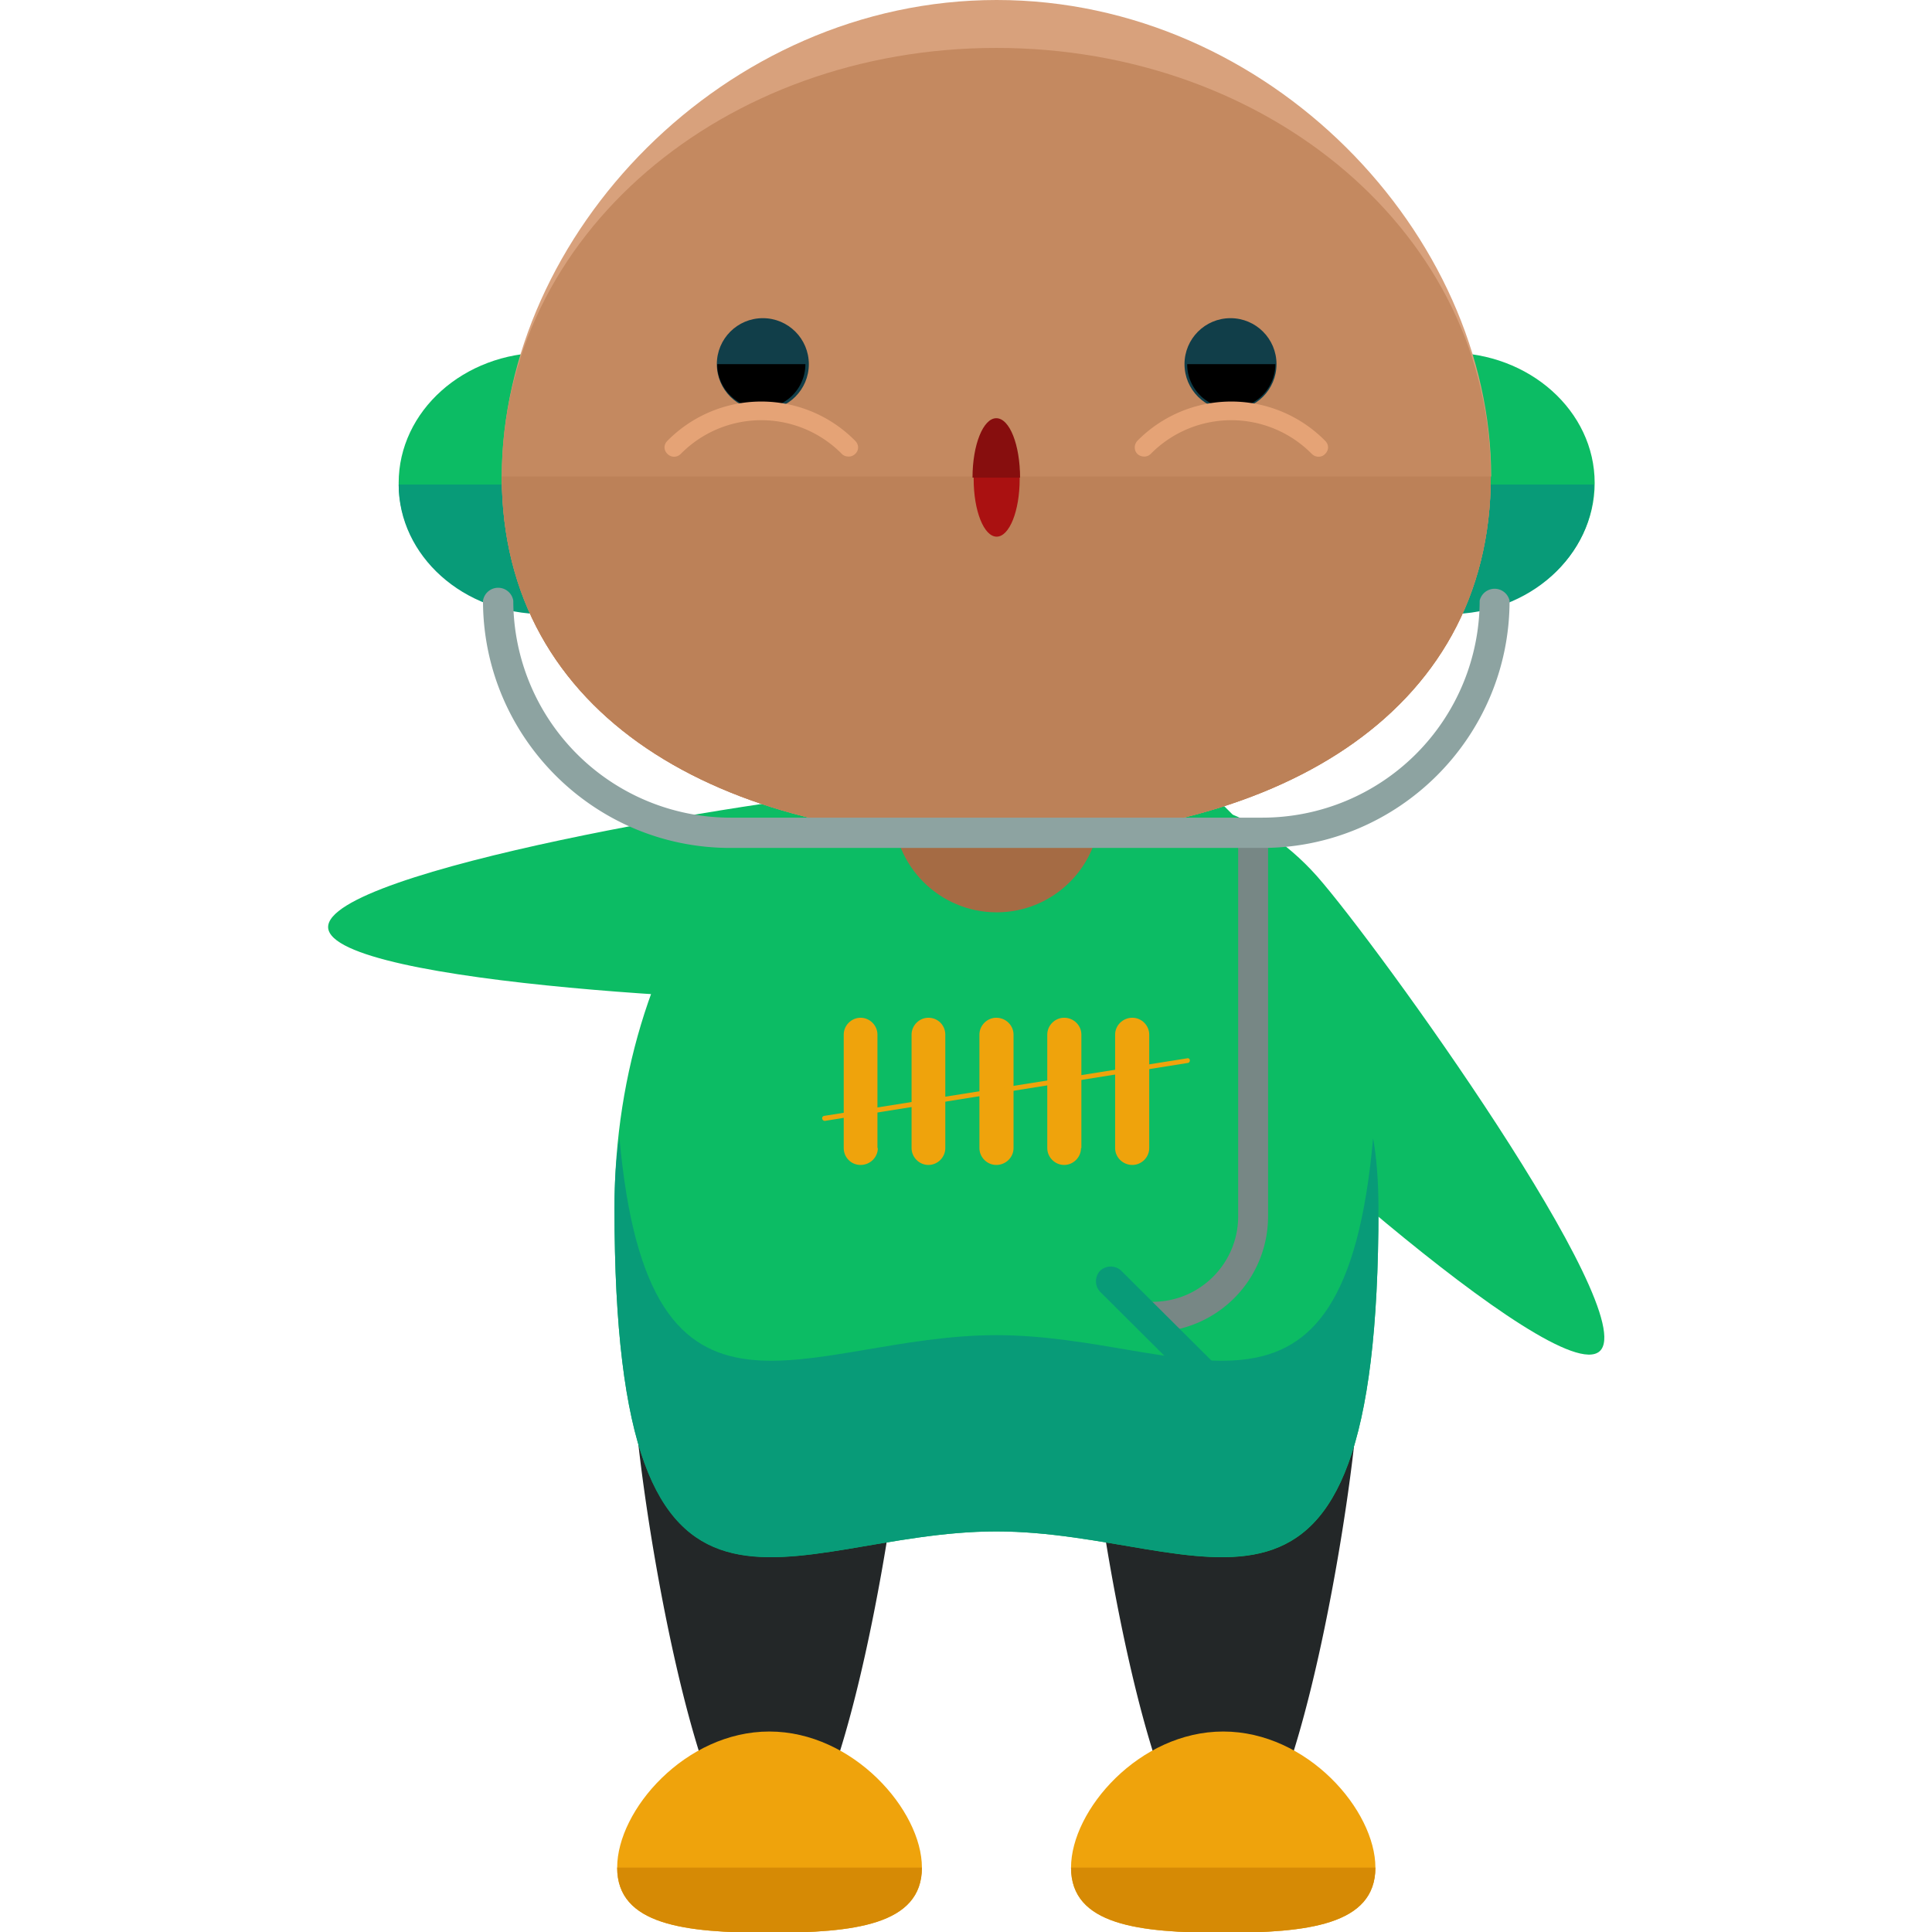 <svg xmlns="http://www.w3.org/2000/svg" viewBox="0 0 504 504">
    <ellipse cx="142" cy="126" fill="#0cbc64" rx="38" ry="34"/>
    <path fill="#089b78" d="M179.5 126.4c0 18.6-16.9 33.8-37.7 33.8-20.9 0-37.8-15.2-37.8-33.8"/>
    <ellipse cx="378" cy="126" fill="#0cbc64" rx="38" ry="34"/>
    <path fill="#089b78" d="M415.8 126.4c0 18.6-16.9 33.8-37.7 33.8-20.9 0-37.8-15.2-37.8-33.8"/>
    <path d="M236 362c0 19.4-15.7 124.6-35.3 124.6-19.5 0-35.3-105.2-35.3-124.7a35.3 35.3 0 0 1 70.7 0zm118.4 0c0 19.4-15.8 124.6-35.3 124.6-19.5 0-35.3-105.2-35.3-124.7a35.3 35.3 0 0 1 70.6 0z" fill="#232728"/>
    <g fill="#0cbc64">
        <path d="M359.6 315.2c0 126.4-44.6 84.3-99.7 84.3-55 0-99.6 42-99.6-84.3 0-72.2 44.6-130.7 99.6-130.7 55 0 99.7 58.5 99.7 130.7z"/>
        <path d="M294.3 214.3c11.2-10 33.3-3.6 49.2 14.2 15.9 18 85 114 73.8 124-11.3 10.1-98.8-69.8-114.6-87.7-16-17.8-19.7-40.5-8.4-50.5z"/>
    </g>
    <path fill="#778785" d="M300.7 347.5a4 4 0 0 1 0-7.9c12.3 0 22.3-10 22.3-22.3V221a4 4 0 0 1 7.8 0v96.3a30.2 30.2 0 0 1-30.1 30.2z"/>
    <path fill="#089b78" d="M260 348.3c-49.6 0-90.7 34-98.4-51.4-.9 5.1-1.3 11.2-1.3 18.4 0 126.3 44.6 84.2 99.6 84.2 55 0 99.7 42 99.7-84.2 0-7.2-.5-13.3-1.4-18.4-7.6 85.4-48.7 51.4-98.3 51.4z"/>
    <path fill="#efa30c" d="M240.5 487.2c0 15-17.8 17-39.8 17s-39.7-2-39.7-17 17.8-35.5 39.7-35.5 39.8 20.6 39.8 35.5z"/>
    <path fill="#d68a05" d="M240.5 487.2c0 15-17.8 17-39.8 17s-39.7-2-39.7-17"/>
    <path fill="#efa30c" d="M358.8 487.2c0 15-17.8 17-39.7 17-22 0-39.7-2-39.7-17s17.8-35.5 39.7-35.5c22 0 39.7 20.6 39.7 35.5z"/>
    <path fill="#d68a05" d="M358.8 487.2c0 15-17.8 17-39.7 17-22 0-39.7-2-39.7-17"/>
    <path fill="#0cbc64" d="M270.4 231.2c-1-15-21-26.1-44.9-24.7C201.6 207.9 84.8 227 85.6 242c1 15 119.3 20.4 143.1 19 23.9-1.4 42.6-14.7 41.7-29.8z"/>
    <circle cx="260" cy="211" r="27" fill="#a56b44"/>
    <path fill="#d8a17c" d="M388.9 124.3c0 63-57.8 94.6-129 94.6s-129-31.6-129-94.6C131 61.3 188.8 0 260 0s129 61.2 129 124.3z"/>
    <path fill="#c48960" d="M388.9 124.3c0 63-57.8 94.6-129 94.6s-129-31.6-129-94.6c0-63 57.8-111.8 129-111.8s129 48.7 129 111.8z"/>
    <path fill="#bc8158" d="M388.9 124.3c0 63-57.8 94.6-129 94.6s-129-31.6-129-94.6"/>
    <circle cx="199" cy="95" r="12" fill="#113e49"/>
    <path d="M210.1 95a11.5 11.5 0 1 1-23 0"/>
    <path fill="#e5a376" d="M221.4 119.1c-.7 0-1.3-.2-1.8-.7a29.5 29.5 0 0 0-42 0c-1 1-2.5 1-3.5 0s-1-2.4 0-3.4a34.4 34.4 0 0 1 49 0c1 1 1 2.5 0 3.4-.5.5-1.1.7-1.7.7z"/>
    <circle cx="321" cy="95" r="12" fill="#113e49"/>
    <path d="M309.7 95a11.5 11.5 0 1 0 23 0"/>
    <path fill="#e5a376" d="M298.5 119.1c.6 0 1.2-.2 1.7-.7a29.5 29.5 0 0 1 42 0c1 1 2.6 1 3.5 0 1-1 1-2.4 0-3.4a34.4 34.4 0 0 0-49 0c-.9 1-.9 2.5 0 3.4.5.5 1.2.7 1.8.7z"/>
    <ellipse cx="260" cy="125" fill="#a11" rx="6" ry="15"/>
    <path fill="#870e0e" d="M253.7 124.6c0-8.6 2.8-15.5 6.2-15.5 3.5 0 6.2 7 6.2 15.5"/>
    <path fill="#8da3a1" d="M329.3 221.2H190.5c-35.6 0-64.5-29-64.5-64.5a4 4 0 0 1 7.9 0 56.7 56.7 0 0 0 56.6 56.6h138.8a56.7 56.7 0 0 0 56.7-56.6 4 4 0 0 1 7.8 0c0 35.6-29 64.5-64.5 64.5z"/>
    <path d="M229 299.5c0 2.4-2 4.4-4.5 4.4s-4.4-2-4.4-4.4v-29.6c0-2.4 2-4.4 4.4-4.4 2.4 0 4.4 2 4.4 4.4v29.6zm17.6 0c0 2.4-2 4.4-4.4 4.4-2.4 0-4.4-2-4.4-4.4v-29.6c0-2.4 2-4.4 4.4-4.4 2.5 0 4.4 2 4.4 4.4v29.6zm17.8 0c0 2.4-2 4.4-4.5 4.4-2.4 0-4.4-2-4.4-4.4v-29.6c0-2.4 2-4.4 4.4-4.4 2.5 0 4.5 2 4.5 4.4v29.6zm17.6 0c0 2.4-2 4.4-4.4 4.4-2.4 0-4.4-2-4.4-4.4v-29.6c0-2.4 2-4.4 4.4-4.4 2.5 0 4.5 2 4.5 4.4v29.6zm17.8 0c0 2.4-2 4.4-4.4 4.4-2.5 0-4.5-2-4.5-4.4v-29.6c0-2.4 2-4.4 4.5-4.4 2.4 0 4.4 2 4.4 4.4v29.6z" fill="#efa30c"/>
    <path fill="#089b78" d="M317.3 356a4 4 0 0 1-5.6 5.6L287 337a4 4 0 0 1 0-5.5 4 4 0 0 1 5.5 0l24.8 24.7z"/>
    <path fill="#efa30c" d="M310.4 276.6c0 .3-.2.7-.6.7l-94.6 15.1a.7.7 0 0 1-.7-.5c-.1-.4.1-.7.5-.8l94.6-15c.4-.1.7 0 .8.5z"/>
</svg>
